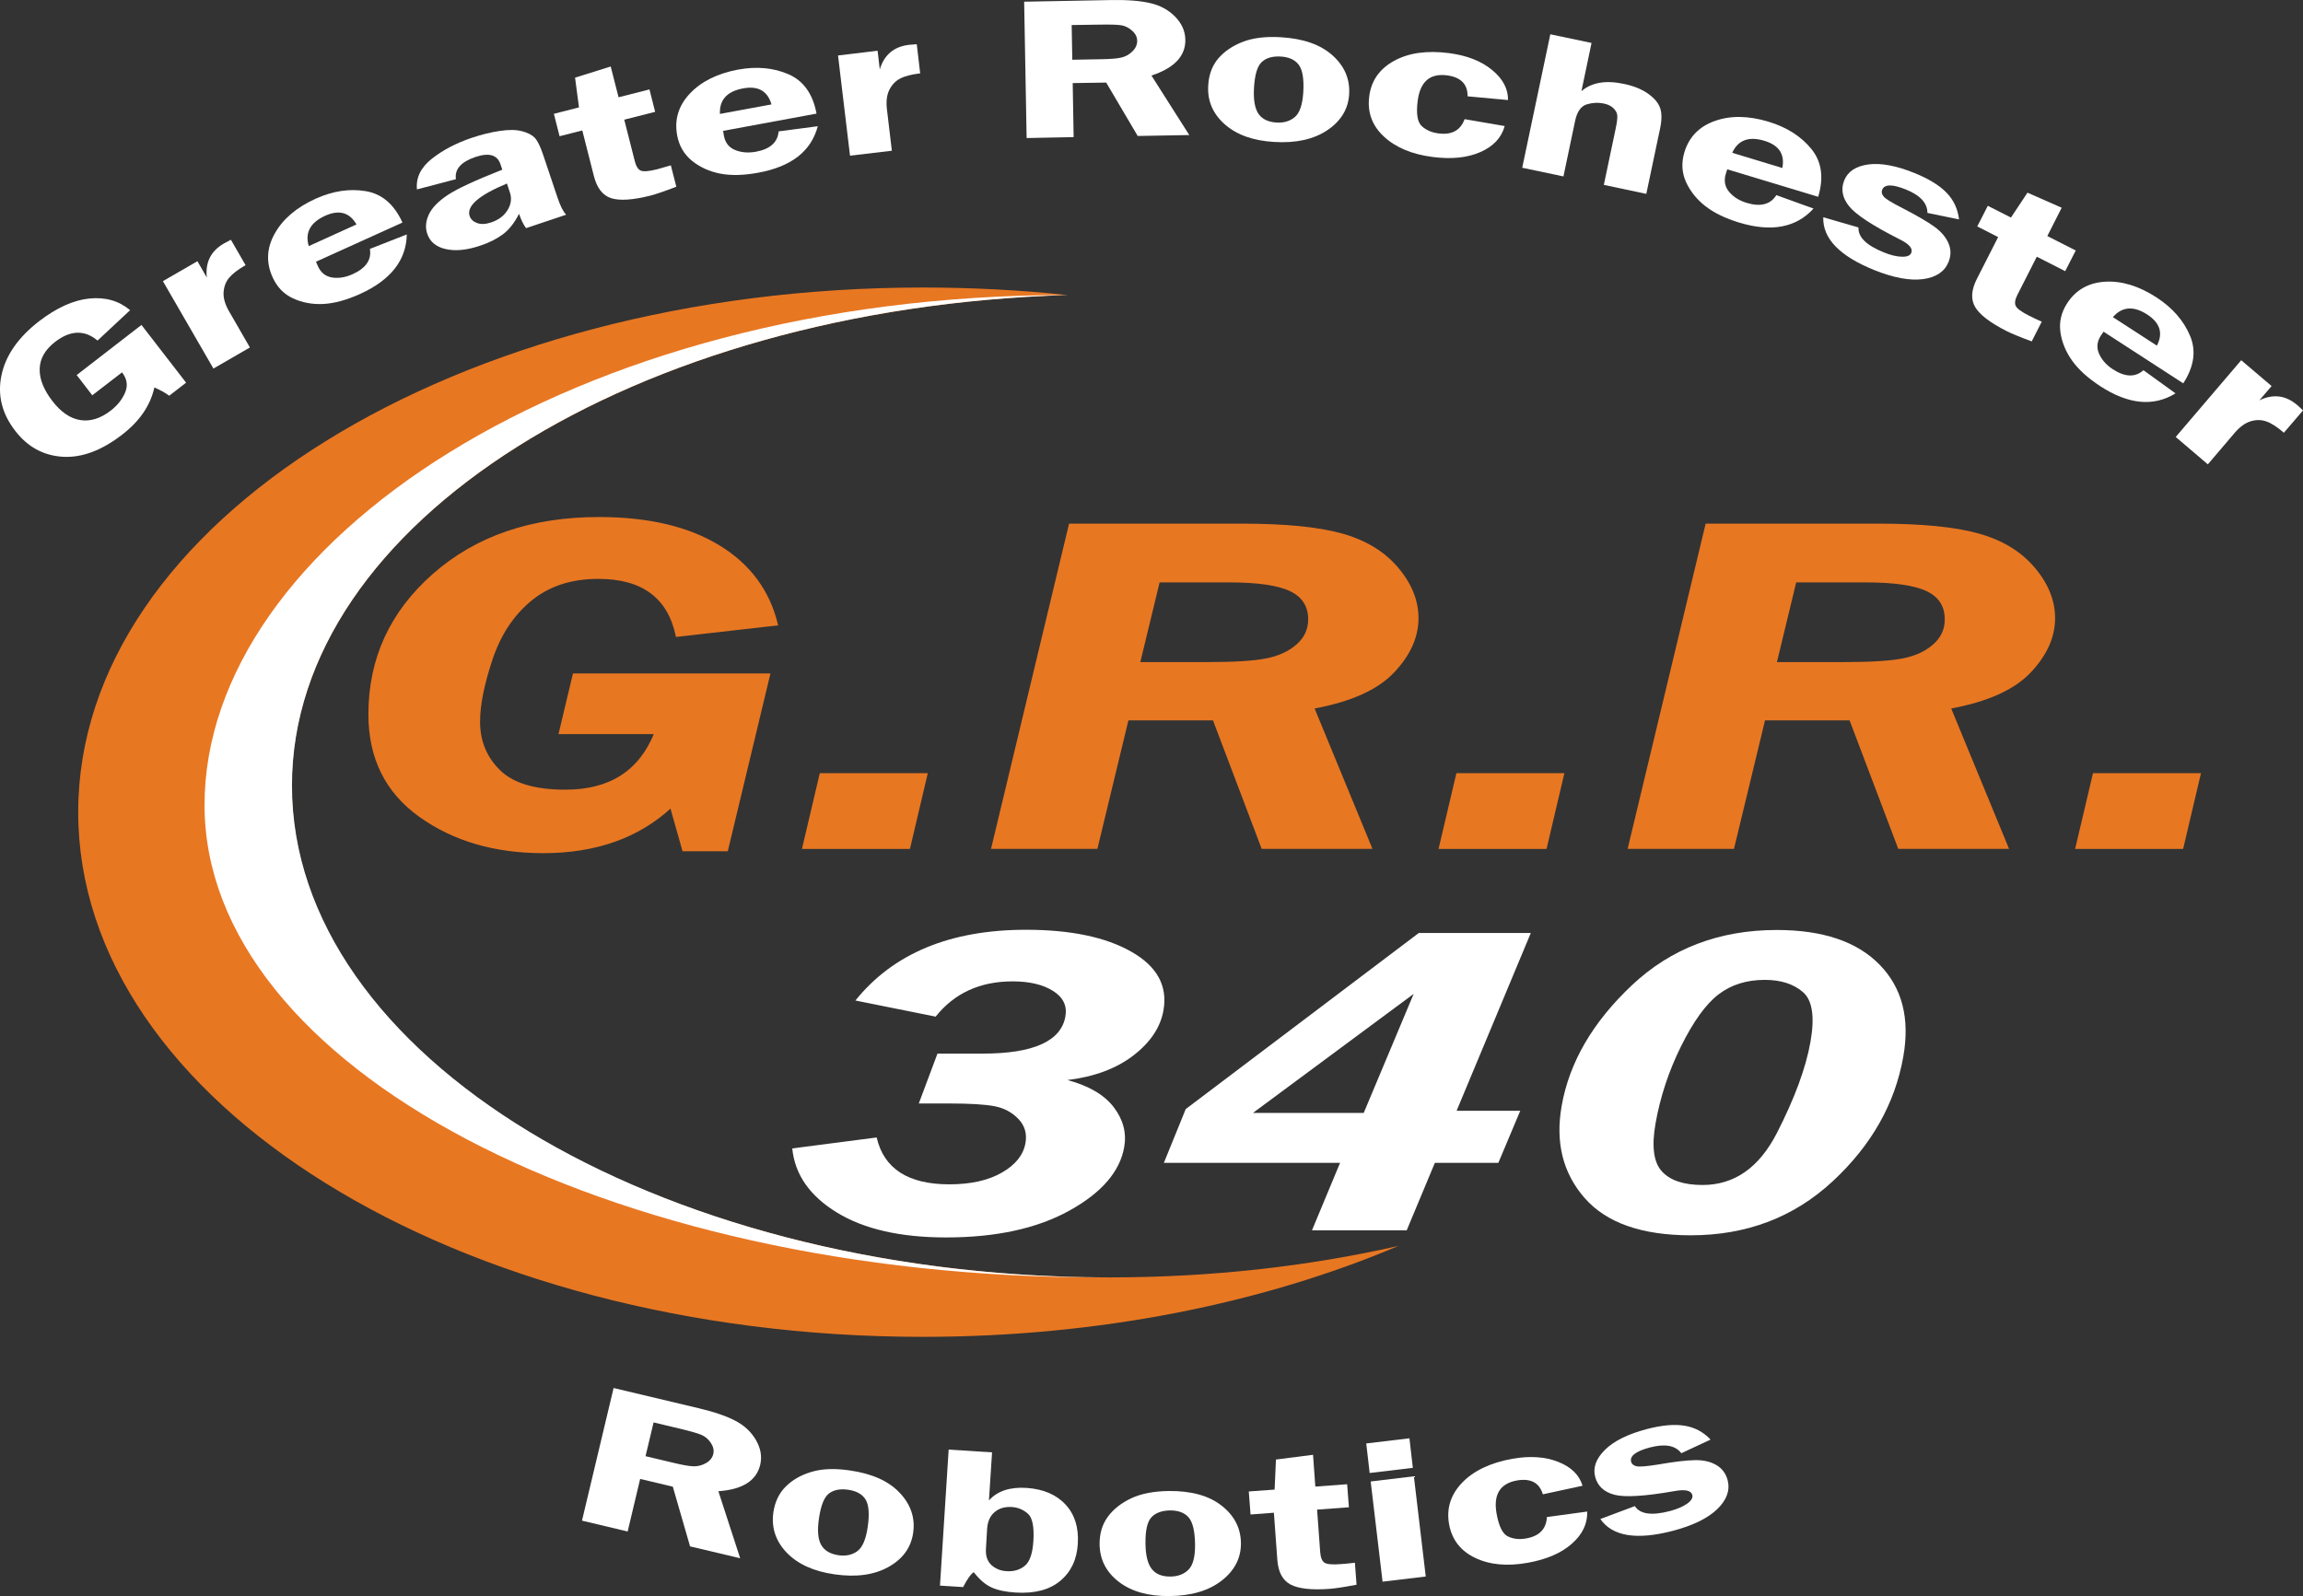 <?xml version="1.0" encoding="UTF-8" standalone="no"?>
<!-- Created with Inkscape (http://www.inkscape.org/) -->

<svg
   version="1.1"
   id="svg1"
   width="348.268"
   height="241.429"
   viewBox="0 0 348.268 241.429"
   xmlns="http://www.w3.org/2000/svg"
   xmlns:svg="http://www.w3.org/2000/svg">
  <rect x="0" y="0" width="348.268" height="241.429" fill="#333333" stroke="none"/>
  <defs
     id="defs1">
    <clipPath
       clipPathUnits="userSpaceOnUse"
       id="clipPath556">
      <path
         d="M 0,206.516 H 333 V 0 H 0 Z"
         transform="translate(-123.823,-121.177)"
         id="path556" />
    </clipPath>
    <clipPath
       clipPathUnits="userSpaceOnUse"
       id="clipPath558">
      <path
         d="M 0,206.516 H 333 V 0 H 0 Z"
         transform="translate(-139.703,-101.519)"
         id="path558" />
    </clipPath>
    <clipPath
       clipPathUnits="userSpaceOnUse"
       id="clipPath560">
      <path
         d="M 0,206.516 H 333 V 0 H 0 Z"
         transform="translate(-168.019,-131.758)"
         id="path560" />
    </clipPath>
    <clipPath
       clipPathUnits="userSpaceOnUse"
       id="clipPath562">
      <path
         d="M 0,206.516 H 333 V 0 H 0 Z"
         transform="translate(-211.904,-101.519)"
         id="path562" />
    </clipPath>
    <clipPath
       clipPathUnits="userSpaceOnUse"
       id="clipPath564">
      <path
         d="M 0,206.516 H 333 V 0 H 0 Z"
         transform="translate(-240.221,-131.758)"
         id="path564" />
    </clipPath>
    <clipPath
       clipPathUnits="userSpaceOnUse"
       id="clipPath566">
      <path
         d="M 0,206.516 H 333 V 0 H 0 Z"
         transform="translate(-284.106,-101.519)"
         id="path566" />
    </clipPath>
    <clipPath
       clipPathUnits="userSpaceOnUse"
       id="clipPath568">
      <path
         d="M 0,206.516 H 333 V 0 H 0 Z"
         transform="translate(-157.639,-164.234)"
         id="path568" />
    </clipPath>
    <clipPath
       clipPathUnits="userSpaceOnUse"
       id="clipPath570">
      <path
         d="M 0,206.516 H 333 V 0 H 0 Z"
         transform="translate(-157.557,-164.216)"
         id="path570" />
    </clipPath>
    <clipPath
       clipPathUnits="userSpaceOnUse"
       id="clipPath572">
      <path
         d="M 0,206.516 H 333 V 0 H 0 Z"
         transform="translate(-126.455,-67.418)"
         id="path572" />
    </clipPath>
    <clipPath
       clipPathUnits="userSpaceOnUse"
       id="clipPath574">
      <path
         d="M 0,206.516 H 333 V 0 H 0 Z"
         transform="translate(-191.268,-71.443)"
         id="path574" />
    </clipPath>
    <clipPath
       clipPathUnits="userSpaceOnUse"
       id="clipPath576">
      <path
         d="M 0,206.516 H 333 V 0 H 0 Z"
         transform="translate(-229.701,-63.27)"
         id="path576" />
    </clipPath>
  </defs>
  <g
     id="g663"
     style="display:inline"
     transform="translate(-48.798,-11.748)">
    <g
       id="g664"
       style="display:inline">
      <path
         id="path34-4"
         d="m 145.605,235.457 -1.891,7.953 -6.906,-1.641 4.781,-20.062 12.891,3.062 c 2.363,0.562 4.223,1.203 5.578,1.922 1.352,0.719 2.379,1.695 3.078,2.922 0.707,1.23 0.914,2.465 0.625,3.703 -0.574,2.418 -2.684,3.75 -6.328,4 l 3.297,10.141 -7.578,-1.797 -2.609,-9.031 z m 2.031,-8.547 -1.219,5.109 4.219,1 c 1.375,0.336 2.391,0.512 3.047,0.531 0.656,0.012 1.281,-0.148 1.875,-0.484 0.594,-0.332 0.961,-0.797 1.109,-1.391 0.125,-0.551 0,-1.109 -0.375,-1.672 -0.375,-0.562 -0.844,-0.961 -1.406,-1.203 -0.555,-0.238 -1.617,-0.547 -3.188,-0.922 z m 0,0"
         style="display:inline;fill:#ffffff;fill-opacity:1;fill-rule:nonzero;stroke:none;stroke-width:1.103"
         aria-label="R" />
      <path
         id="path37-6"
         d="m 177.297,234.172 c 3.375,0.48 5.895,1.609 7.562,3.391 1.676,1.773 2.352,3.789 2.031,6.047 -0.324,2.242 -1.574,3.965 -3.75,5.172 -2.168,1.207 -4.883,1.578 -8.141,1.109 -3.148,-0.449 -5.559,-1.543 -7.234,-3.281 -1.668,-1.75 -2.34,-3.781 -2.016,-6.094 0.238,-1.602 0.863,-2.906 1.875,-3.906 1.008,-1.008 2.305,-1.75 3.891,-2.219 1.582,-0.477 3.508,-0.551 5.781,-0.219 z m -0.234,2.922 c -1.242,-0.176 -2.219,0.023 -2.938,0.594 -0.711,0.562 -1.203,1.82 -1.484,3.766 -0.262,1.781 -0.152,3.105 0.328,3.969 0.488,0.867 1.367,1.391 2.641,1.578 1.102,0.156 2.047,-0.047 2.828,-0.609 0.781,-0.57 1.305,-1.789 1.578,-3.656 0.281,-1.977 0.172,-3.367 -0.328,-4.172 -0.5,-0.801 -1.375,-1.289 -2.625,-1.469 z m 0,0"
         style="display:inline;fill:#ffffff;fill-opacity:1;fill-rule:nonzero;stroke:none;stroke-width:1.103"
         aria-label="o" />
      <path
         id="path40-8"
         d="m 198.82,231.441 -0.469,7.266 c 1.27,-1.414 3.156,-2.047 5.656,-1.891 2.551,0.168 4.523,1.008 5.922,2.516 1.395,1.5 2.016,3.484 1.859,5.953 -0.148,2.375 -1.031,4.242 -2.656,5.594 -1.617,1.352 -3.867,1.941 -6.75,1.766 -1.5,-0.094 -2.711,-0.352 -3.625,-0.766 -0.918,-0.406 -1.82,-1.176 -2.703,-2.312 -0.438,0.273 -0.977,1.023 -1.609,2.25 l -3.5,-0.219 1.312,-20.578 z m -0.922,14.547 c -0.074,1.074 0.195,1.902 0.812,2.484 0.625,0.574 1.391,0.887 2.297,0.938 1.082,0.074 2,-0.191 2.75,-0.797 0.758,-0.613 1.195,-1.867 1.312,-3.766 0.133,-2.164 -0.148,-3.547 -0.844,-4.141 -0.688,-0.602 -1.496,-0.938 -2.422,-1 -1.062,-0.062 -1.934,0.199 -2.609,0.781 -0.68,0.574 -1.055,1.434 -1.125,2.578 z m 0,0"
         style="display:inline;fill:#ffffff;fill-opacity:1;fill-rule:nonzero;stroke:none;stroke-width:1.103"
         aria-label="b" />
      <path
         id="path43-8"
         d="m 225.535,237.285 c 3.406,-0.031 6.066,0.703 7.984,2.203 1.926,1.5 2.906,3.391 2.938,5.672 0.019,2.262 -0.953,4.156 -2.922,5.688 -1.961,1.523 -4.586,2.297 -7.875,2.328 -3.18,0.039 -5.73,-0.672 -7.656,-2.141 -1.918,-1.469 -2.891,-3.367 -2.922,-5.703 -0.012,-1.625 0.406,-3.008 1.25,-4.156 0.844,-1.145 2.016,-2.07 3.516,-2.781 1.5,-0.707 3.395,-1.078 5.688,-1.109 z m 0.203,2.938 c -1.25,0.023 -2.188,0.367 -2.812,1.031 -0.625,0.668 -0.93,1.984 -0.906,3.953 0.019,1.805 0.336,3.094 0.953,3.875 0.613,0.781 1.562,1.164 2.844,1.141 1.113,-0.008 2.016,-0.352 2.703,-1.031 0.688,-0.676 1.02,-1.957 1,-3.844 -0.031,-2 -0.355,-3.352 -0.969,-4.062 -0.617,-0.719 -1.555,-1.07 -2.812,-1.062 z m 0,0"
         style="display:inline;fill:#ffffff;fill-opacity:1;fill-rule:nonzero;stroke:none;stroke-width:1.103"
         aria-label="o" />
      <path
         id="path46-1"
         d="m 247.973,240.102 0.469,6.438 c 0.062,0.812 0.281,1.344 0.656,1.594 0.375,0.242 1.219,0.309 2.531,0.203 0.602,-0.039 1.289,-0.109 2.062,-0.203 l 0.25,3.328 c -1.875,0.355 -3.234,0.562 -4.078,0.625 -2.73,0.199 -4.699,-0.019 -5.906,-0.656 -1.199,-0.633 -1.867,-1.891 -2,-3.766 l -0.516,-7.094 -3.531,0.266 -0.266,-3.484 3.906,-0.281 0.203,-4.547 5.609,-0.719 0.344,4.812 4.812,-0.359 0.266,3.484 z m 0,0"
         style="display:inline;fill:#ffffff;fill-opacity:1;fill-rule:nonzero;stroke:none;stroke-width:1.103"
         aria-label="t" />
      <path
         id="path49-3"
         d="m 262.609,235.062 1.797,15.156 L 257.875,251 256.078,235.844 Z m -0.672,-5.75 0.516,4.469 -6.531,0.781 -0.516,-4.469 z m 0,0"
         style="display:inline;fill:#ffffff;fill-opacity:1;fill-rule:nonzero;stroke:none;stroke-width:1.103"
         aria-label="i" />
      <path
         id="path51-8"
         d="m 288.82,240.395 c 0.062,1.824 -0.711,3.445 -2.312,4.859 -1.605,1.418 -3.836,2.383 -6.688,2.891 -3.105,0.555 -5.758,0.305 -7.953,-0.75 -2.199,-1.051 -3.512,-2.754 -3.938,-5.109 -0.414,-2.352 0.238,-4.438 1.969,-6.25 1.738,-1.812 4.27,-3.02 7.594,-3.625 2.676,-0.469 4.992,-0.312 6.953,0.469 1.957,0.773 3.18,1.977 3.672,3.609 l -6,1.297 c -0.531,-1.758 -1.84,-2.457 -3.922,-2.094 -2.562,0.461 -3.59,2.133 -3.078,5.016 0.344,1.918 0.914,3.07 1.719,3.453 0.812,0.387 1.734,0.484 2.766,0.297 1.988,-0.352 3.031,-1.43 3.125,-3.234 z m 0,0"
         style="display:inline;fill:#ffffff;fill-opacity:1;fill-rule:nonzero;stroke:none;stroke-width:1.103"
         aria-label="c" />
      <path
         id="path54-0"
         d="m 307.477,229.508 -4.422,2.062 c -0.887,-1.176 -2.465,-1.469 -4.734,-0.875 -2.137,0.562 -3.09,1.289 -2.859,2.172 0.094,0.344 0.363,0.57 0.812,0.672 0.445,0.105 1.516,0.023 3.203,-0.25 2.531,-0.438 4.422,-0.66 5.672,-0.672 1.258,-0.019 2.32,0.227 3.188,0.734 0.875,0.512 1.445,1.273 1.719,2.281 0.395,1.531 -0.125,2.996 -1.562,4.391 -1.438,1.387 -3.672,2.48 -6.703,3.281 -5.492,1.438 -9.152,0.844 -10.984,-1.781 l 5.219,-1.953 c 0.781,1.219 2.547,1.469 5.297,0.75 1.062,-0.281 1.922,-0.645 2.578,-1.094 0.656,-0.457 0.926,-0.906 0.812,-1.344 -0.18,-0.688 -1.086,-0.879 -2.719,-0.578 -4.469,0.781 -7.492,0.965 -9.062,0.547 -1.57,-0.414 -2.539,-1.316 -2.906,-2.703 -0.363,-1.395 0.133,-2.758 1.484,-4.094 1.344,-1.332 3.457,-2.379 6.344,-3.141 2.281,-0.594 4.18,-0.758 5.703,-0.5 1.531,0.25 2.836,0.949 3.922,2.094 z m 0,0"
         style="display:inline;fill:#ffffff;fill-opacity:1;fill-rule:nonzero;stroke:none;stroke-width:1.103"
         aria-label="s" />
      <path
         id="path124-4"
         d="m 70.191,60.902 6.75,8.734 -2.547,1.969 c -0.656,-0.469 -1.406,-0.883 -2.25,-1.25 -0.605,2.73 -2.23,5.109 -4.875,7.141 -3.105,2.406 -6.109,3.523 -9.016,3.344 -2.895,-0.188 -5.273,-1.488 -7.141,-3.906 -2.02,-2.602 -2.719,-5.406 -2.094,-8.406 0.625,-3.008 2.523,-5.738 5.688,-8.188 2.664,-2.051 5.207,-3.195 7.625,-3.438 2.414,-0.238 4.461,0.352 6.141,1.766 l -4.922,4.594 c -1.969,-1.645 -4.109,-1.578 -6.422,0.203 -1.508,1.168 -2.285,2.523 -2.328,4.062 -0.051,1.531 0.594,3.168 1.938,4.906 1.289,1.668 2.691,2.621 4.203,2.859 1.52,0.242 3.055,-0.238 4.609,-1.438 1.008,-0.781 1.734,-1.691 2.172,-2.734 0.445,-1.051 0.289,-2.066 -0.469,-3.047 l -4.5,3.469 -2.359,-3.063 z m 0,0"
         style="display:inline;fill:#ffffff;fill-opacity:1;fill-rule:nonzero;stroke:none;stroke-width:1.103"
         aria-label="G" />
      <path
         id="path127-8"
         d="m 86.59,64.309 -5.516,3.188 -7.641,-13.219 5.219,-3.016 1.422,2.469 c -0.25,-2.301 0.613,-4.02 2.594,-5.156 0.281,-0.164 0.629,-0.352 1.047,-0.562 l 2.219,3.844 c -1.156,0.668 -1.992,1.309 -2.5,1.922 -0.5,0.617 -0.777,1.359 -0.828,2.234 -0.043,0.867 0.25,1.836 0.875,2.906 z m 0,0"
         style="display:inline;fill:#ffffff;fill-opacity:1;fill-rule:nonzero;stroke:none;stroke-width:1.103"
         aria-label="r" />
      <path
         id="path130-8"
         d="m 109.66,45.414 -13.078,5.922 c 0.102,0.262 0.195,0.48 0.281,0.656 0.445,1 1.172,1.578 2.172,1.734 1,0.148 2.035,-0.023 3.109,-0.516 2,-0.906 2.863,-2.176 2.594,-3.812 l 5.578,-2.188 c -0.074,3.898 -2.43,6.898 -7.062,9 -2.023,0.918 -3.867,1.422 -5.531,1.516 -1.668,0.086 -3.203,-0.195 -4.609,-0.844 -1.395,-0.645 -2.426,-1.711 -3.094,-3.203 -1.008,-2.219 -0.898,-4.422 0.328,-6.609 1.23,-2.195 3.289,-3.953 6.188,-5.266 2.613,-1.176 5.141,-1.555 7.578,-1.141 2.445,0.406 4.297,1.992 5.547,4.75 z m -14.172,3.562 7.219,-3.281 c -1.055,-1.82 -2.633,-2.258 -4.734,-1.312 -2.25,1.023 -3.078,2.555 -2.484,4.594 z m 0,0"
         style="display:inline;fill:#ffffff;fill-opacity:1;fill-rule:nonzero;stroke:none;stroke-width:1.103"
         aria-label="e" />
      <path
         id="path133-0"
         d="m 134.414,44.227 -6.062,2.031 c -0.387,-0.508 -0.742,-1.234 -1.062,-2.172 -0.699,1.387 -1.523,2.43 -2.469,3.125 -0.949,0.699 -2.09,1.266 -3.422,1.703 -1.98,0.668 -3.703,0.84 -5.172,0.516 -1.469,-0.32 -2.414,-1.102 -2.828,-2.344 -0.301,-0.906 -0.223,-1.859 0.234,-2.859 0.457,-1.008 1.398,-1.992 2.828,-2.953 1.426,-0.957 4.191,-2.242 8.297,-3.859 l -0.281,-0.828 c -0.469,-1.414 -1.73,-1.781 -3.781,-1.094 -2.188,0.742 -3.172,1.859 -2.953,3.359 l -5.891,1.547 c -0.176,-1.758 0.57,-3.301 2.234,-4.625 1.676,-1.332 3.719,-2.398 6.125,-3.203 1.426,-0.477 2.812,-0.816 4.156,-1.016 1.352,-0.207 2.461,-0.195 3.328,0.031 0.863,0.219 1.508,0.543 1.937,0.969 0.426,0.43 0.852,1.277 1.281,2.547 l 2.203,6.562 c 0.426,1.262 0.859,2.117 1.297,2.562 z m -8.953,-4.719 c -4.262,1.773 -6.141,3.414 -5.641,4.922 0.176,0.5 0.555,0.855 1.141,1.062 0.582,0.211 1.297,0.172 2.141,-0.109 1.102,-0.375 1.922,-0.992 2.453,-1.859 0.539,-0.875 0.656,-1.77 0.344,-2.687 z m 0,0"
         style="display:inline;fill:#ffffff;fill-opacity:1;fill-rule:nonzero;stroke:none;stroke-width:1.103"
         aria-label="a" />
      <path
         id="path136-8"
         d="m 143.199,29.852 1.594,6.266 c 0.195,0.781 0.5,1.262 0.906,1.438 0.414,0.18 1.258,0.105 2.531,-0.219 0.582,-0.156 1.254,-0.348 2.016,-0.578 l 0.828,3.234 c -1.793,0.688 -3.102,1.137 -3.922,1.344 -2.656,0.668 -4.633,0.797 -5.922,0.391 -1.281,-0.406 -2.156,-1.523 -2.625,-3.359 l -1.75,-6.891 -3.438,0.875 -0.859,-3.391 3.797,-0.969 -0.594,-4.5 5.391,-1.688 1.188,4.656 4.672,-1.187 0.859,3.391 z m 0,0"
         style="display:inline;fill:#ffffff;fill-opacity:1;fill-rule:nonzero;stroke:none;stroke-width:1.103"
         aria-label="t" />
      <path
         id="path139-9"
         d="m 172.277,28.934 -14.125,2.609 c 0.039,0.273 0.078,0.508 0.109,0.703 0.195,1.074 0.758,1.805 1.688,2.188 0.938,0.387 1.988,0.477 3.156,0.266 2.156,-0.395 3.301,-1.422 3.438,-3.078 l 5.922,-0.781 c -0.992,3.773 -3.992,6.117 -9,7.031 -2.188,0.406 -4.105,0.453 -5.75,0.141 -1.637,-0.32 -3.059,-0.969 -4.266,-1.938 -1.199,-0.969 -1.949,-2.254 -2.25,-3.859 -0.438,-2.383 0.203,-4.488 1.922,-6.312 1.727,-1.832 4.156,-3.039 7.281,-3.625 2.82,-0.52 5.367,-0.285 7.641,0.703 2.27,0.992 3.68,2.977 4.234,5.953 z m -14.609,0.047 7.797,-1.438 c -0.594,-2.039 -2.027,-2.848 -4.297,-2.422 -2.43,0.449 -3.594,1.734 -3.5,3.859 z m 0,0"
         style="display:inline;fill:#ffffff;fill-opacity:1;fill-rule:nonzero;stroke:none;stroke-width:1.103"
         aria-label="e" />
      <path
         id="path142-9"
         d="m 183.668,34.547 -6.328,0.75 -1.812,-15.156 5.984,-0.719 0.328,2.828 c 0.664,-2.207 2.133,-3.445 4.406,-3.719 0.32,-0.039 0.719,-0.07 1.188,-0.094 l 0.516,4.406 c -1.324,0.156 -2.34,0.422 -3.047,0.797 -0.699,0.367 -1.242,0.938 -1.625,1.719 -0.387,0.781 -0.5,1.789 -0.344,3.016 z m 0,0"
         style="display:inline;fill:#ffffff;fill-opacity:1;fill-rule:nonzero;stroke:none;stroke-width:1.103"
         aria-label="r" />
      <path
         id="path145-2"
         d=""
         style="display:inline;fill:#ffffff;fill-opacity:1;fill-rule:nonzero;stroke:none;stroke-width:1.103"
         aria-label=" " />
      <path
         id="path146-2"
         d="m 211.016,24.316 0.141,8.172 -7.109,0.141 -0.375,-20.625 13.25,-0.25 c 2.438,-0.039 4.398,0.121 5.891,0.484 1.5,0.355 2.738,1.043 3.719,2.062 0.988,1.023 1.492,2.168 1.516,3.438 0.051,2.48 -1.656,4.293 -5.125,5.438 l 5.719,9 -7.797,0.141 -4.766,-8.078 z m -0.156,-8.781 0.094,5.25 4.328,-0.078 c 1.414,-0.02 2.441,-0.102 3.078,-0.25 0.633,-0.145 1.195,-0.457 1.688,-0.937 0.488,-0.477 0.727,-1.02 0.719,-1.625 -0.012,-0.57 -0.273,-1.078 -0.781,-1.516 -0.5,-0.445 -1.047,-0.719 -1.641,-0.812 -0.594,-0.094 -1.699,-0.125 -3.312,-0.094 z m 0,0"
         style="display:inline;fill:#ffffff;fill-opacity:1;fill-rule:nonzero;stroke:none;stroke-width:1.103"
         aria-label="R" />
      <path
         id="path149-2"
         d="m 242.48,17.379 c 3.395,0.199 6,1.109 7.812,2.734 1.82,1.625 2.664,3.578 2.531,5.859 -0.125,2.25 -1.227,4.074 -3.297,5.469 -2.062,1.383 -4.734,1.977 -8.016,1.781 -3.18,-0.18 -5.68,-1.066 -7.5,-2.672 -1.812,-1.602 -2.648,-3.566 -2.5,-5.891 0.094,-1.625 0.598,-2.977 1.516,-4.062 0.926,-1.082 2.16,-1.922 3.703,-2.516 1.539,-0.602 3.457,-0.836 5.75,-0.703 z m 0,2.922 c -1.25,-0.07 -2.211,0.203 -2.875,0.828 -0.668,0.625 -1.059,1.922 -1.172,3.891 -0.105,1.805 0.117,3.117 0.672,3.938 0.562,0.812 1.484,1.258 2.766,1.328 1.102,0.062 2.02,-0.219 2.75,-0.844 0.727,-0.625 1.148,-1.879 1.266,-3.766 0.113,-2 -0.117,-3.375 -0.688,-4.125 -0.562,-0.758 -1.469,-1.176 -2.719,-1.25 z m 0,0"
         style="display:inline;fill:#ffffff;fill-opacity:1;fill-rule:nonzero;stroke:none;stroke-width:1.103"
         aria-label="o" />
      <path
         id="path152-9"
         d="m 276.344,30.816 c -0.492,1.773 -1.719,3.082 -3.688,3.938 -1.961,0.863 -4.375,1.109 -7.25,0.734 -3.125,-0.406 -5.578,-1.445 -7.359,-3.109 -1.773,-1.664 -2.5,-3.688 -2.188,-6.062 0.301,-2.363 1.551,-4.148 3.75,-5.359 2.207,-1.219 4.988,-1.609 8.344,-1.172 2.695,0.355 4.859,1.203 6.484,2.547 1.633,1.344 2.438,2.859 2.406,4.547 l -6.109,-0.562 c 0.019,-1.832 -1.016,-2.891 -3.109,-3.172 -2.586,-0.332 -4.062,0.949 -4.438,3.844 -0.25,1.938 -0.047,3.215 0.609,3.828 0.656,0.605 1.5,0.977 2.531,1.109 2.02,0.262 3.336,-0.457 3.953,-2.156 z m 0,0"
         style="display:inline;fill:#ffffff;fill-opacity:1;fill-rule:nonzero;stroke:none;stroke-width:1.103"
         aria-label="c" />
      <path
         id="path155-7"
         d="m 289.477,18.246 -1.531,7.297 c 1.52,-1.32 3.656,-1.691 6.406,-1.109 1.469,0.305 2.676,0.789 3.625,1.453 0.957,0.668 1.578,1.391 1.859,2.172 0.281,0.773 0.281,1.824 0,3.156 l -2.078,9.859 -6.422,-1.359 1.766,-8.406 c 0.219,-1.008 0.305,-1.711 0.266,-2.109 -0.043,-0.395 -0.242,-0.758 -0.594,-1.094 -0.355,-0.344 -0.844,-0.578 -1.469,-0.703 -0.805,-0.176 -1.648,-0.133 -2.531,0.125 -0.887,0.262 -1.48,1.094 -1.781,2.5 l -1.766,8.406 -6.234,-1.312 4.25,-20.188 z m 0,0"
         style="display:inline;fill:#ffffff;fill-opacity:1;fill-rule:nonzero;stroke:none;stroke-width:1.103"
         aria-label="h" />
      <path
         id="path158-1"
         d="M 323.75,41.516 310,37.359 c -0.086,0.262 -0.156,0.484 -0.219,0.672 -0.312,1.043 -0.148,1.953 0.5,2.734 0.645,0.77 1.531,1.328 2.656,1.672 2.102,0.633 3.598,0.242 4.484,-1.172 l 5.625,2.031 c -2.617,2.883 -6.359,3.594 -11.234,2.125 -2.125,-0.648 -3.844,-1.484 -5.156,-2.516 -1.305,-1.031 -2.273,-2.25 -2.906,-3.656 -0.625,-1.406 -0.703,-2.895 -0.234,-4.469 0.707,-2.32 2.242,-3.898 4.609,-4.734 2.363,-0.844 5.066,-0.805 8.109,0.109 2.758,0.836 4.922,2.211 6.484,4.125 1.562,1.918 1.906,4.328 1.031,7.234 z m -13,-6.656 7.578,2.297 c 0.406,-2.07 -0.496,-3.441 -2.703,-4.109 -2.367,-0.719 -3.992,-0.113 -4.875,1.813 z m 0,0"
         style="display:inline;fill:#ffffff;fill-opacity:1;fill-rule:nonzero;stroke:none;stroke-width:1.103"
         aria-label="e" />
      <path
         id="path161-8"
         d="m 345.051,44.938 -4.781,-0.984 c 0,-1.488 -1.09,-2.672 -3.266,-3.547 -2.043,-0.82 -3.234,-0.805 -3.578,0.047 -0.137,0.336 -0.059,0.68 0.234,1.031 0.301,0.355 1.211,0.918 2.734,1.687 2.281,1.18 3.926,2.137 4.938,2.875 1.02,0.742 1.727,1.574 2.125,2.5 0.395,0.926 0.395,1.875 0,2.844 -0.594,1.457 -1.883,2.316 -3.859,2.578 -1.98,0.258 -4.43,-0.195 -7.344,-1.359 -5.262,-2.125 -7.84,-4.789 -7.734,-8 l 5.328,1.547 c -0.086,1.449 1.191,2.703 3.828,3.766 1.008,0.414 1.91,0.633 2.703,0.656 0.801,0.031 1.285,-0.168 1.453,-0.594 0.269,-0.656 -0.344,-1.352 -1.844,-2.078 -4.043,-2.051 -6.57,-3.711 -7.578,-4.984 -1.012,-1.27 -1.25,-2.566 -0.719,-3.891 0.539,-1.344 1.75,-2.145 3.625,-2.406 1.883,-0.258 4.207,0.168 6.969,1.281 2.188,0.887 3.816,1.887 4.891,3 1.07,1.117 1.695,2.461 1.875,4.031 z m 0,0"
         style="display:inline;fill:#ffffff;fill-opacity:1;fill-rule:nonzero;stroke:none;stroke-width:1.103"
         aria-label="s" />
      <path
         id="path164-1"
         d="m 356.809,50.578 -2.922,5.75 c -0.367,0.719 -0.453,1.281 -0.266,1.688 0.188,0.406 0.867,0.906 2.047,1.5 0.531,0.27 1.16,0.566 1.891,0.891 l -1.516,2.984 c -1.805,-0.668 -3.078,-1.195 -3.828,-1.578 -2.449,-1.242 -4.023,-2.445 -4.719,-3.609 -0.688,-1.156 -0.605,-2.578 0.25,-4.266 l 3.219,-6.328 -3.156,-1.609 1.594,-3.125 3.5,1.781 2.5,-3.766 5.172,2.281 -2.172,4.281 4.297,2.187 -1.594,3.125 z m 0,0"
         style="display:inline;fill:#ffffff;fill-opacity:1;fill-rule:nonzero;stroke:none;stroke-width:1.103"
         aria-label="t" />
      <path
         id="path167-4"
         d="m 378.957,69.734 -12.047,-7.812 c -0.156,0.219 -0.293,0.414 -0.406,0.578 -0.594,0.914 -0.688,1.832 -0.281,2.75 0.406,0.926 1.102,1.711 2.094,2.359 1.844,1.195 3.383,1.242 4.625,0.141 l 4.844,3.5 c -3.324,2.051 -7.121,1.688 -11.391,-1.094 -1.855,-1.211 -3.266,-2.492 -4.234,-3.844 -0.969,-1.355 -1.562,-2.797 -1.781,-4.328 -0.211,-1.531 0.129,-2.984 1.016,-4.359 1.32,-2.031 3.238,-3.117 5.75,-3.266 2.508,-0.145 5.098,0.648 7.766,2.375 2.414,1.574 4.102,3.5 5.062,5.781 0.969,2.27 0.629,4.676 -1.016,7.219 z m -10.641,-10.016 6.656,4.313 c 0.969,-1.875 0.484,-3.441 -1.453,-4.703 -2.074,-1.344 -3.809,-1.211 -5.203,0.391 z m 0,0"
         style="display:inline;fill:#ffffff;fill-opacity:1;fill-rule:nonzero;stroke:none;stroke-width:1.103"
         aria-label="e" />
      <path
         id="path170-5"
         d="m 382.676,81.988 -4.859,-4.141 9.906,-11.609 4.594,3.906 -1.844,2.156 c 2.082,-1 3.988,-0.758 5.719,0.719 0.25,0.211 0.539,0.48 0.875,0.812 l -2.891,3.375 c -1.012,-0.875 -1.891,-1.441 -2.641,-1.703 -0.75,-0.27 -1.543,-0.281 -2.375,-0.031 -0.836,0.25 -1.652,0.844 -2.453,1.781 z m 0,0"
         style="display:inline;fill:#ffffff;fill-opacity:1;fill-rule:nonzero;stroke:none;stroke-width:1.103"
         aria-label="r" />
    </g>
    <g
       id="g654">
      <path
         id="path652"
         d="m 0,0 c 3.605,0 6.416,1.968 8.434,5.904 2.015,3.937 3.285,7.384 3.806,10.345 0.5,2.831 0.217,4.709 -0.849,5.636 -1.065,0.927 -2.512,1.391 -4.338,1.391 -2.061,0 -3.807,-0.549 -5.242,-1.646 -1.434,-1.099 -2.85,-3.059 -4.25,-5.881 C -3.838,12.927 -4.803,10.003 -5.338,6.978 -5.795,4.375 -5.555,2.563 -4.611,1.537 -3.668,0.513 -2.131,0 0,0 m -1.338,-5.709 c -5.558,0 -9.574,1.411 -12.043,4.232 -2.469,2.823 -3.338,6.308 -2.605,10.456 0.871,4.944 3.527,9.506 7.966,13.687 4.44,4.18 9.918,6.271 16.436,6.271 5.209,0 9.096,-1.31 11.658,-3.929 2.565,-2.618 3.463,-6.1 2.697,-10.443 C 21.828,9.215 19.156,4.497 14.756,0.415 10.357,-3.668 4.994,-5.709 -1.338,-5.709"
         style="fill:#ffffff;fill-opacity:1;fill-rule:nonzero;stroke:none"
         transform="matrix(1.333,0,0,-1.333,306.268,190.995)"
         clip-path="url(#clipPath576)" />
      <path
         id="path653"
         d="M 0,0 5.666,13.508 -12.568,0 Z M 17.758,0.243 15.275,-5.661 H 8.074 L 4.877,-13.322 H -5.869 l 3.187,7.661 H -22.67 l 2.479,6.1 26.439,19.982 H 18.957 L 10.537,0.243 Z"
         style="display:inline;fill:#ffffff;fill-opacity:1;fill-rule:nonzero;stroke:none"
         transform="matrix(1.333,0,0,-1.333,255.023,180.097)"
         clip-path="url(#clipPath574)" />
      <path
         id="path654"
         d="m 0,0 9.574,1.243 c 0.823,-3.546 3.571,-5.318 8.243,-5.318 2.429,0 4.417,0.443 5.963,1.33 1.546,0.886 2.439,2.004 2.677,3.354 0.189,1.074 -0.082,1.989 -0.813,2.745 -0.731,0.756 -1.639,1.236 -2.724,1.44 -1.086,0.203 -2.762,0.305 -5.027,0.305 h -3.539 l 2.119,5.66 h 5.116 c 5.769,0 8.902,1.406 9.398,4.22 0.213,1.205 -0.254,2.168 -1.399,2.892 -1.146,0.724 -2.677,1.085 -4.592,1.085 -3.691,0 -6.601,-1.334 -8.729,-4.001 l -9.104,1.83 c 4.308,5.352 10.76,8.027 19.357,8.027 5.045,0 9.028,-0.829 11.947,-2.489 2.92,-1.659 4.135,-3.879 3.645,-6.66 -0.34,-1.919 -1.476,-3.624 -3.408,-5.111 -1.933,-1.489 -4.427,-2.42 -7.483,-2.794 2.431,-0.652 4.183,-1.679 5.255,-3.086 1.072,-1.407 1.466,-2.916 1.182,-4.526 -0.49,-2.782 -2.567,-5.185 -6.229,-7.21 -3.663,-2.025 -8.321,-3.038 -13.974,-3.038 -5.185,0 -9.318,0.943 -12.395,2.831 C 1.98,-5.385 0.295,-2.962 0,0"
         style="display:inline;fill:#ffffff;fill-opacity:1;fill-rule:nonzero;stroke:none"
         transform="matrix(1.333,0,0,-1.333,168.606,185.464)"
         clip-path="url(#clipPath572)" />
    </g>
    <g
       id="g660"
       style="display:inline">
      <path
         id="path655"
         d="m 0,0 h -11.996 l 1.969,8.352 H 1.967 Z"
         style="fill:#e87722;fill-opacity:1;fill-rule:nonzero;stroke:#e87722;stroke-width:0.25;stroke-linecap:butt;stroke-linejoin:miter;stroke-miterlimit:4;stroke-dasharray:none;stroke-opacity:1"
         transform="matrix(1.333,0,0,-1.333,378.807,139.997)"
         clip-path="url(#clipPath566)" />
      <path
         id="path656"
         d="m 0,0 -2.246,-9.292 h 7.791 c 3.008,0 5.226,0.139 6.654,0.416 1.428,0.277 2.598,0.814 3.51,1.611 0.914,0.797 1.369,1.778 1.369,2.942 0,1.521 -0.699,2.622 -2.099,3.302 C 13.578,-0.34 11.244,0 7.98,0 Z m -3.537,-15.657 -3.522,-14.582 h -11.808 l 8.793,36.658 H 9.404 c 4.91,0 8.698,-0.372 11.358,-1.115 2.662,-0.743 4.758,-2.014 6.287,-3.814 1.529,-1.799 2.295,-3.692 2.295,-5.678 0,-2.131 -0.918,-4.164 -2.756,-6.097 -1.838,-1.934 -4.863,-3.285 -9.078,-4.055 l 6.551,-15.899 H 11.766 l -5.524,14.582 z"
         style="display:inline;fill:#e87722;fill-opacity:1;fill-rule:nonzero;stroke:#e87722;stroke-width:0.25;stroke-linecap:butt;stroke-linejoin:miter;stroke-miterlimit:4;stroke-dasharray:none;stroke-opacity:1"
         transform="matrix(1.333,0,0,-1.333,320.294,99.678)"
         clip-path="url(#clipPath564)" />
      <path
         id="path657"
         d="m 0,0 h -11.996 l 1.969,8.352 H 1.967 Z"
         style="display:inline;fill:#e87722;fill-opacity:1;fill-rule:nonzero;stroke:#e87722;stroke-width:0.25;stroke-linecap:butt;stroke-linejoin:miter;stroke-miterlimit:4;stroke-dasharray:none;stroke-opacity:1"
         transform="matrix(1.333,0,0,-1.333,282.539,139.997)"
         clip-path="url(#clipPath562)" />
      <path
         id="path658"
         d="m 0,0 -2.247,-9.292 h 7.792 c 3.008,0 5.226,0.139 6.654,0.416 1.428,0.277 2.598,0.814 3.51,1.611 0.914,0.797 1.369,1.778 1.369,2.942 0,1.521 -0.699,2.622 -2.099,3.302 C 13.578,-0.34 11.244,0 7.98,0 Z m -3.538,-15.657 -3.52,-14.582 h -11.809 l 8.793,36.658 H 9.404 c 4.91,0 8.698,-0.372 11.358,-1.115 2.662,-0.743 4.758,-2.014 6.287,-3.814 1.529,-1.799 2.295,-3.692 2.295,-5.678 0,-2.131 -0.918,-4.164 -2.756,-6.097 -1.838,-1.934 -4.863,-3.285 -9.078,-4.055 l 6.551,-15.899 H 11.766 l -5.524,14.582 z"
         style="display:inline;fill:#e87722;fill-opacity:1;fill-rule:nonzero;stroke:#e87722;stroke-width:0.25;stroke-linecap:butt;stroke-linejoin:miter;stroke-miterlimit:4;stroke-dasharray:none;stroke-opacity:1"
         transform="matrix(1.333,0,0,-1.333,224.026,99.678)"
         clip-path="url(#clipPath560)" />
      <path
         id="path659"
         d="m 0,0 h -11.995 l 1.968,8.352 H 1.967 Z"
         style="display:inline;fill:#e87722;fill-opacity:1;fill-rule:nonzero;stroke:#e87722;stroke-width:0.25;stroke-linecap:butt;stroke-linejoin:miter;stroke-miterlimit:4;stroke-dasharray:none;stroke-opacity:1"
         transform="matrix(1.333,0,0,-1.333,186.27,139.997)"
         clip-path="url(#clipPath558)" />
      <path
         id="path660"
         d="m 0,0 -4.782,-19.927 h -4.937 l -1.399,4.942 c -3.703,-3.438 -8.537,-5.157 -14.502,-5.157 -5.503,0 -10.163,1.366 -13.981,4.096 -3.818,2.73 -5.728,6.575 -5.728,11.534 0,6.302 2.43,11.588 7.29,15.859 4.859,4.269 11.108,6.405 18.744,6.405 5.554,0 10.073,-1.057 13.557,-3.17 3.484,-2.112 5.689,-5.075 6.615,-8.889 L -10.462,4.404 c -0.926,4.387 -3.896,6.58 -8.91,6.58 -3.086,0 -5.644,-0.838 -7.675,-2.511 -2.032,-1.674 -3.516,-3.925 -4.455,-6.754 -0.938,-2.829 -1.408,-5.184 -1.408,-7.063 0,-2.22 0.765,-4.082 2.295,-5.586 1.53,-1.504 4.017,-2.256 7.464,-2.256 5.09,-0.018 8.51,2.166 10.259,6.553 H -23.73 L -22.148,0 Z"
         style="display:inline;fill:#e87722;fill-opacity:1;fill-rule:nonzero;stroke:#e87722;stroke-width:0.25;stroke-linecap:butt;stroke-linejoin:miter;stroke-miterlimit:4;stroke-dasharray:none;stroke-opacity:1"
         transform="matrix(1.333,0,0,-1.333,165.098,113.786)"
         clip-path="url(#clipPath556)" />
    </g>
    <g
       id="g662"
       style="display:inline">
      <path
         id="path661"
         d="m 0,0 c -5.287,0.562 -10.822,0.852 -16.367,0.852 -52.926,0 -95.83,-26.656 -95.83,-59.538 0,-32.88 42.904,-59.536 95.83,-59.536 19.994,0 38.592,3.812 53.953,10.32 -10.197,-2.316 -21.215,-3.574 -32.76,-3.574 -51.254,0 -92.803,24.971 -92.803,55.775 0,29.85 38.92,54.222 87.977,55.701"
         style="display:inline;fill:#e87722;fill-opacity:1;fill-rule:nonzero;stroke:none"
         transform="matrix(1.333,0,0,-1.333,210.185,56.376)"
         clip-path="url(#clipPath568)" />
      <path
         id="path662"
         d="m 0,0 c -56.084,0 -97.708,-28.2 -97.708,-57.897 0,-29.7 45.464,-53.665 101.548,-53.665 h 0.082 c -50.753,0.352 -91.717,25.293 -91.717,55.878 0,29.851 38.839,54.205 87.895,55.684"
         style="fill:#ffffff;fill-opacity:1;fill-rule:nonzero;stroke:none"
         transform="matrix(1.334,-4.9244091e-4,-4.9319345e-4,-1.332,210.044,56.376)"
         clip-path="url(#clipPath570)" />
    </g>
  </g>
</svg>
